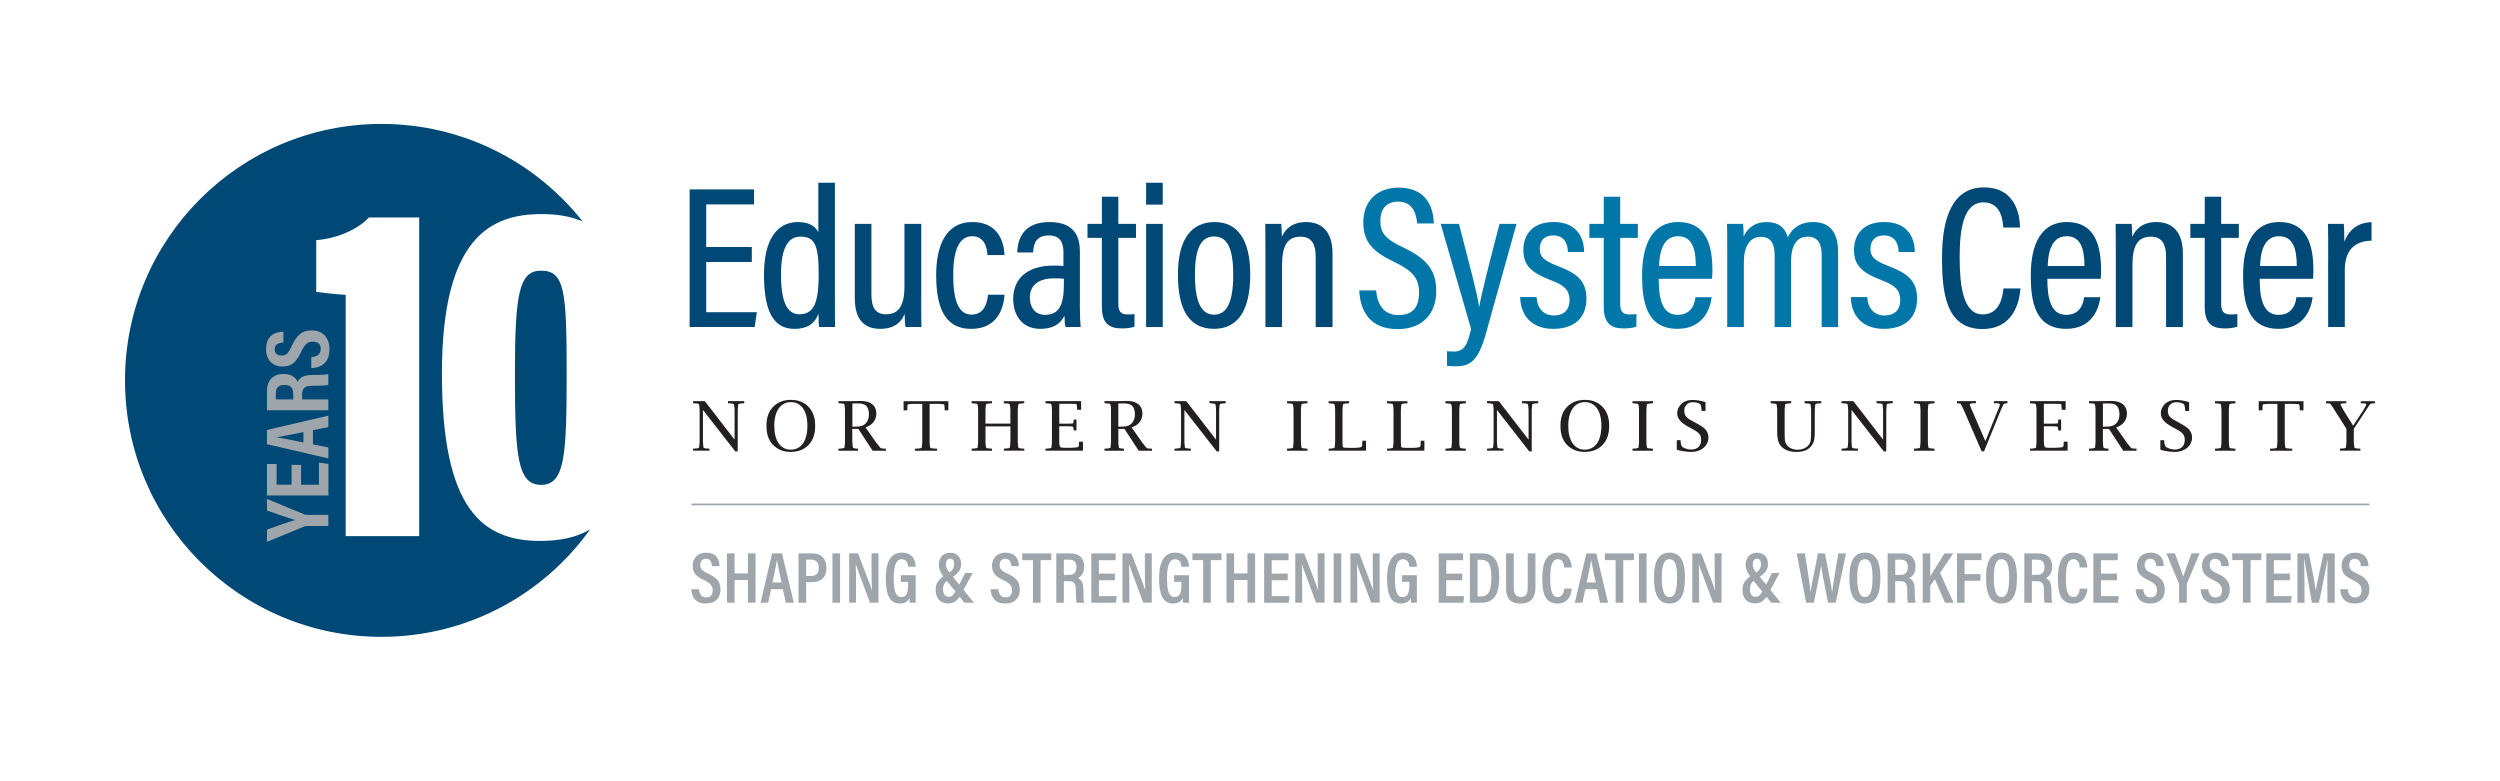 <?xml version="1.0" encoding="UTF-8"?><svg id="Color" xmlns="http://www.w3.org/2000/svg" viewBox="0 0 720 225"><defs><style>.cls-1{fill:#004876;}.cls-2{fill:#9fa6ab;}.cls-3{fill:#0077a8;}.cls-4{fill:#231f20;}</style></defs><g id="Horizontal"><g><g><path class="cls-2" d="M201.29,169.68c.13,1.28,.67,2.37,2.05,2.37s1.91-.8,1.91-2.05-.59-1.99-2.43-2.89c-2.37-1.11-3.33-2.12-3.33-4.21s1.4-3.73,3.88-3.73c3.04,0,3.82,2.1,3.86,3.88h-2.16c-.08-.75-.29-2.12-1.74-2.12-1.13,0-1.64,.75-1.64,1.78,0,1.13,.5,1.68,2.22,2.47,2.52,1.17,3.59,2.33,3.59,4.63s-1.34,4-4.21,4c-3.12,0-4.09-2.01-4.19-4.13h2.2Z"/><path class="cls-2" d="M209.36,159.37h2.2v5.77h3.84v-5.77h2.2v14.21h-2.2v-6.54h-3.84v6.54h-2.2v-14.21Z"/><path class="cls-2" d="M222.06,169.68l-.82,3.9h-2.2l3.33-14.21h2.85l3.4,14.21h-2.31l-.84-3.9h-3.42Zm3.02-1.93c-.63-2.98-1.09-5.05-1.3-6.33h-.06c-.17,1.3-.67,3.56-1.26,6.33h2.62Z"/><path class="cls-2" d="M229.97,159.37h4.07c2.31,0,3.98,1.41,3.98,4.15s-1.53,4.15-4.19,4.15h-1.66v5.91h-2.2v-14.21Zm2.2,6.52h1.4c1.51,0,2.22-.78,2.22-2.41,0-1.47-.75-2.29-2.08-2.29h-1.55v4.7Z"/><path class="cls-2" d="M241.94,159.37v14.21h-2.2v-14.21h2.2Z"/><path class="cls-2" d="M244.56,173.58v-14.21h2.56c3.27,8.53,3.84,9.98,4,10.65h.02c-.1-1.78-.13-3.88-.13-6.21v-4.45h1.99v14.21h-2.45c-3.38-9.04-3.92-10.48-4.09-11.11h-.02c.1,1.76,.1,3.94,.1,6.5v4.61h-1.99Z"/><path class="cls-2" d="M263.72,173.58h-1.7c-.04-.42-.08-.78-.1-1.32-.57,1.07-1.47,1.55-2.83,1.55-3,0-3.98-2.83-3.98-7.27,0-5.07,1.66-7.38,4.65-7.38,3.71,0,3.92,3.21,3.96,4.05h-2.18c-.04-.54-.17-2.16-1.84-2.16-1.76,0-2.31,2.24-2.31,5.49s.44,5.41,2.18,5.41c1.55,0,1.97-1.24,1.97-3.63v-.75h-2.1v-1.91h4.28v7.92Z"/><path class="cls-2" d="M280.12,165.03l-2.62,4.86,3,3.69h-2.75l-1.38-1.72c-.82,1.22-1.68,1.91-3.35,1.91-2.33,0-3.56-1.55-3.56-3.9,0-1.64,.61-2.68,2.22-3.88-.82-1.11-1.3-2.03-1.3-3.4,0-1.66,.99-3.4,3.25-3.4,2.05,0,3.17,1.38,3.17,3.15s-.71,2.64-2.37,3.77l1.84,2.26,1.7-3.35h2.16Zm-4.95,5.35l-2.5-3.1c-.75,.67-1.07,1.32-1.07,2.39,0,1.38,.59,2.22,1.61,2.22,.8,0,1.3-.42,1.95-1.51Zm-2.75-7.88c0,.82,.27,1.45,1.01,2.39,1.07-.8,1.36-1.47,1.36-2.47,0-.84-.29-1.51-1.2-1.51-.78,0-1.17,.65-1.17,1.59Z"/><path class="cls-2" d="M287.5,169.68c.13,1.28,.67,2.37,2.05,2.37s1.91-.8,1.91-2.05-.59-1.99-2.43-2.89c-2.37-1.11-3.33-2.12-3.33-4.21s1.4-3.73,3.88-3.73c3.04,0,3.82,2.1,3.86,3.88h-2.16c-.08-.75-.29-2.12-1.74-2.12-1.13,0-1.64,.75-1.64,1.78,0,1.13,.5,1.68,2.22,2.47,2.52,1.17,3.58,2.33,3.58,4.63s-1.34,4-4.21,4c-3.12,0-4.09-2.01-4.19-4.13h2.2Z"/><path class="cls-2" d="M297.48,161.32h-3.08v-1.95h8.37v1.95h-3.08v12.26h-2.2v-12.26Z"/><path class="cls-2" d="M306.39,167.36v6.23h-2.18v-14.21h4.13c2.52,0,3.9,1.36,3.9,3.82,0,2.08-1.09,2.98-1.87,3.27,1.17,.5,1.66,1.51,1.66,3.56v.57c0,1.51,.06,2.24,.19,3h-2.14c-.21-.65-.23-1.82-.23-3.02v-.5c0-1.95-.42-2.7-2.14-2.7h-1.32Zm0-1.8h1.43c1.59,0,2.2-.78,2.2-2.29,0-1.28-.61-2.08-1.99-2.08h-1.64v4.36Z"/><path class="cls-2" d="M321.09,167.11h-4.61v4.57h5.16l-.27,1.91h-7.07v-14.21h7.02v1.95h-4.84v3.86h4.61v1.93Z"/><path class="cls-2" d="M323.27,173.58v-14.21h2.56c3.27,8.53,3.84,9.98,4,10.65h.02c-.1-1.78-.13-3.88-.13-6.21v-4.45h1.99v14.21h-2.45c-3.38-9.04-3.92-10.48-4.09-11.11h-.02c.1,1.76,.1,3.94,.1,6.5v4.61h-1.99Z"/><path class="cls-2" d="M342.43,173.58h-1.7c-.04-.42-.08-.78-.1-1.32-.57,1.07-1.47,1.55-2.83,1.55-3,0-3.98-2.83-3.98-7.27,0-5.07,1.66-7.38,4.65-7.38,3.71,0,3.92,3.21,3.96,4.05h-2.18c-.04-.54-.17-2.16-1.84-2.16-1.76,0-2.31,2.24-2.31,5.49s.44,5.41,2.18,5.41c1.55,0,1.97-1.24,1.97-3.63v-.75h-2.1v-1.91h4.28v7.92Z"/><path class="cls-2" d="M346.5,161.32h-3.08v-1.95h8.37v1.95h-3.08v12.26h-2.2v-12.26Z"/><path class="cls-2" d="M353.23,159.37h2.2v5.77h3.84v-5.77h2.2v14.21h-2.2v-6.54h-3.84v6.54h-2.2v-14.21Z"/><path class="cls-2" d="M370.86,167.11h-4.61v4.57h5.16l-.27,1.91h-7.07v-14.21h7.02v1.95h-4.84v3.86h4.61v1.93Z"/><path class="cls-2" d="M373.04,173.58v-14.21h2.56c3.27,8.53,3.84,9.98,4,10.65h.02c-.1-1.78-.13-3.88-.13-6.21v-4.45h1.99v14.21h-2.45c-3.38-9.04-3.92-10.48-4.09-11.11h-.02c.1,1.76,.1,3.94,.1,6.5v4.61h-1.99Z"/><path class="cls-2" d="M386.29,159.37v14.21h-2.2v-14.21h2.2Z"/><path class="cls-2" d="M388.91,173.58v-14.21h2.56c3.27,8.53,3.84,9.98,4,10.65h.02c-.1-1.78-.13-3.88-.13-6.21v-4.45h1.99v14.21h-2.45c-3.38-9.04-3.92-10.48-4.09-11.11h-.02c.11,1.76,.11,3.94,.11,6.5v4.61h-1.99Z"/><path class="cls-2" d="M408.08,173.58h-1.7c-.04-.42-.08-.78-.1-1.32-.57,1.07-1.47,1.55-2.83,1.55-3,0-3.98-2.83-3.98-7.27,0-5.07,1.66-7.38,4.65-7.38,3.71,0,3.92,3.21,3.96,4.05h-2.18c-.04-.54-.17-2.16-1.85-2.16-1.76,0-2.31,2.24-2.31,5.49s.44,5.41,2.18,5.41c1.55,0,1.97-1.24,1.97-3.63v-.75h-2.1v-1.91h4.28v7.92Z"/><path class="cls-2" d="M421.14,167.11h-4.61v4.57h5.16l-.27,1.91h-7.07v-14.21h7.02v1.95h-4.84v3.86h4.61v1.93Z"/><path class="cls-2" d="M423.32,159.37h3.5c3.54,0,4.97,2.33,4.97,6.79,0,4.8-1.34,7.42-5.16,7.42h-3.31v-14.21Zm2.22,12.39h1.05c2.18,0,2.91-1.7,2.91-5.58,0-3.44-.73-4.95-2.89-4.95h-1.07v10.52Z"/><path class="cls-2" d="M435.96,159.37v9.85c0,1.3,.36,2.72,2.03,2.72s1.99-1.19,1.99-2.72v-9.85h2.22v9.9c0,2.56-.99,4.55-4.26,4.55s-4.19-1.87-4.19-4.53v-9.92h2.2Z"/><path class="cls-2" d="M452.67,169.52c-.06,.75-.38,4.3-4.13,4.3-3.96,0-4.36-3.71-4.36-7.38,0-4.44,1.26-7.28,4.51-7.28,3.65,0,3.92,3.23,3.96,4.28h-2.2c-.02-.48-.08-2.39-1.78-2.39-1.82,0-2.2,2.35-2.2,5.43,0,2.79,.29,5.47,2.12,5.47,1.64,0,1.82-1.82,1.89-2.43h2.2Z"/><path class="cls-2" d="M456.57,169.68l-.82,3.9h-2.2l3.33-14.21h2.85l3.4,14.21h-2.31l-.84-3.9h-3.42Zm3.02-1.93c-.63-2.98-1.09-5.05-1.3-6.33h-.06c-.17,1.3-.67,3.56-1.26,6.33h2.62Z"/><path class="cls-2" d="M465.29,161.32h-3.08v-1.95h8.37v1.95h-3.08v12.26h-2.2v-12.26Z"/><path class="cls-2" d="M474.22,159.37v14.21h-2.2v-14.21h2.2Z"/><path class="cls-2" d="M485.27,166.37c0,5.07-1.32,7.44-4.53,7.44-3,0-4.4-2.33-4.4-7.46s1.63-7.19,4.51-7.19c3.04,0,4.42,2.31,4.42,7.21Zm-6.67-.04c0,3.61,.61,5.62,2.2,5.62s2.2-1.91,2.2-5.6-.59-5.3-2.2-5.3-2.2,1.87-2.2,5.28Z"/><path class="cls-2" d="M487.37,173.58v-14.21h2.56c3.27,8.53,3.84,9.98,4,10.65h.02c-.1-1.78-.13-3.88-.13-6.21v-4.45h1.99v14.21h-2.45c-3.38-9.04-3.92-10.48-4.09-11.11h-.02c.11,1.76,.11,3.94,.11,6.5v4.61h-1.99Z"/><path class="cls-2" d="M512.49,165.03l-2.62,4.86,3,3.69h-2.75l-1.38-1.72c-.82,1.22-1.68,1.91-3.35,1.91-2.33,0-3.56-1.55-3.56-3.9,0-1.64,.61-2.68,2.22-3.88-.82-1.11-1.3-2.03-1.3-3.4,0-1.66,.99-3.4,3.25-3.4,2.05,0,3.17,1.38,3.17,3.15s-.71,2.64-2.37,3.77l1.84,2.26,1.7-3.35h2.16Zm-4.95,5.35l-2.5-3.1c-.75,.67-1.07,1.32-1.07,2.39,0,1.38,.59,2.22,1.61,2.22,.8,0,1.3-.42,1.95-1.51Zm-2.75-7.88c0,.82,.27,1.45,1.01,2.39,1.07-.8,1.36-1.47,1.36-2.47,0-.84-.29-1.51-1.19-1.51-.78,0-1.17,.65-1.17,1.59Z"/><path class="cls-2" d="M520.18,173.58l-2.73-14.21h2.35c.67,3.94,1.42,8.72,1.61,11.13h.02c.38-2.47,1.55-7.92,2.14-11.13h2.01c.57,2.96,1.74,8.62,2.05,11.03h.04c.31-2.81,1.34-8.13,1.78-11.03h2.2l-2.96,14.21h-2.22c-.57-3.06-1.63-8.09-1.99-10.63h-.02c-.38,2.62-1.49,7.74-2.08,10.63h-2.22Z"/><path class="cls-2" d="M541.55,166.37c0,5.07-1.32,7.44-4.53,7.44-3,0-4.4-2.33-4.4-7.46s1.63-7.19,4.51-7.19c3.04,0,4.42,2.31,4.42,7.21Zm-6.67-.04c0,3.61,.61,5.62,2.2,5.62s2.2-1.91,2.2-5.6-.59-5.3-2.2-5.3-2.2,1.87-2.2,5.28Z"/><path class="cls-2" d="M545.82,167.36v6.23h-2.18v-14.21h4.13c2.52,0,3.9,1.36,3.9,3.82,0,2.08-1.09,2.98-1.87,3.27,1.17,.5,1.66,1.51,1.66,3.56v.57c0,1.51,.06,2.24,.19,3h-2.14c-.21-.65-.23-1.82-.23-3.02v-.5c0-1.95-.42-2.7-2.14-2.7h-1.32Zm0-1.8h1.43c1.59,0,2.2-.78,2.2-2.29,0-1.28-.61-2.08-1.99-2.08h-1.63v4.36Z"/><path class="cls-2" d="M553.73,159.37h2.18v6.6c.86-1.34,2.85-4.68,4.11-6.6h2.54l-3.82,5.62,3.9,8.6h-2.47l-2.91-6.75-1.34,1.84v4.91h-2.18v-14.21Z"/><path class="cls-2" d="M563.62,159.37h7.04v1.95h-4.86v4.03h4.57v1.91h-4.57v6.33h-2.18v-14.21Z"/><path class="cls-2" d="M580.9,166.37c0,5.07-1.32,7.44-4.53,7.44-3,0-4.4-2.33-4.4-7.46s1.63-7.19,4.51-7.19c3.04,0,4.42,2.31,4.42,7.21Zm-6.67-.04c0,3.61,.61,5.62,2.2,5.62s2.2-1.91,2.2-5.6-.59-5.3-2.2-5.3-2.2,1.87-2.2,5.28Z"/><path class="cls-2" d="M585.18,167.36v6.23h-2.18v-14.21h4.13c2.52,0,3.9,1.36,3.9,3.82,0,2.08-1.09,2.98-1.87,3.27,1.17,.5,1.66,1.51,1.66,3.56v.57c0,1.51,.06,2.24,.19,3h-2.14c-.21-.65-.23-1.82-.23-3.02v-.5c0-1.95-.42-2.7-2.14-2.7h-1.32Zm0-1.8h1.43c1.59,0,2.2-.78,2.2-2.29,0-1.28-.61-2.08-1.99-2.08h-1.63v4.36Z"/><path class="cls-2" d="M601.17,169.52c-.06,.75-.38,4.3-4.13,4.3-3.96,0-4.36-3.71-4.36-7.38,0-4.44,1.26-7.28,4.51-7.28,3.65,0,3.92,3.23,3.96,4.28h-2.2c-.02-.48-.08-2.39-1.78-2.39-1.82,0-2.2,2.35-2.2,5.43,0,2.79,.29,5.47,2.12,5.47,1.64,0,1.82-1.82,1.89-2.43h2.2Z"/><path class="cls-2" d="M609.68,167.11h-4.61v4.57h5.16l-.27,1.91h-7.07v-14.21h7.02v1.95h-4.84v3.86h4.61v1.93Z"/><path class="cls-2" d="M617.25,169.68c.13,1.28,.67,2.37,2.05,2.37s1.91-.8,1.91-2.05-.59-1.99-2.43-2.89c-2.37-1.11-3.33-2.12-3.33-4.21s1.4-3.73,3.88-3.73c3.04,0,3.82,2.1,3.86,3.88h-2.16c-.08-.75-.29-2.12-1.74-2.12-1.13,0-1.63,.75-1.63,1.78,0,1.13,.5,1.68,2.22,2.47,2.52,1.17,3.58,2.33,3.58,4.63s-1.34,4-4.21,4c-3.12,0-4.09-2.01-4.19-4.13h2.2Z"/><path class="cls-2" d="M627.57,173.58v-5.16c0-.17-.02-.29-.08-.42l-3.58-8.64h2.45c.86,2.31,1.97,5.24,2.39,6.71,.52-1.61,1.64-4.53,2.41-6.71h2.33l-3.63,8.66c-.04,.08-.06,.23-.06,.44v5.12h-2.22Z"/><path class="cls-2" d="M635.98,169.68c.13,1.28,.67,2.37,2.05,2.37s1.91-.8,1.91-2.05-.59-1.99-2.43-2.89c-2.37-1.11-3.33-2.12-3.33-4.21s1.4-3.73,3.88-3.73c3.04,0,3.82,2.1,3.86,3.88h-2.16c-.08-.75-.29-2.12-1.74-2.12-1.13,0-1.63,.75-1.63,1.78,0,1.13,.5,1.68,2.22,2.47,2.52,1.17,3.58,2.33,3.58,4.63s-1.34,4-4.21,4c-3.12,0-4.09-2.01-4.19-4.13h2.2Z"/><path class="cls-2" d="M645.96,161.32h-3.08v-1.95h8.37v1.95h-3.08v12.26h-2.2v-12.26Z"/><path class="cls-2" d="M659.48,167.11h-4.61v4.57h5.16l-.27,1.91h-7.07v-14.21h7.02v1.95h-4.84v3.86h4.61v1.93Z"/><path class="cls-2" d="M670.28,168.03c0-2.5,.04-5.22,.08-6.79h-.06c-.5,2.6-1.45,7.78-2.45,12.35h-2.01c-.75-4.15-1.76-9.69-2.22-12.39h-.08c.08,1.66,.15,4.7,.15,7.13v5.26h-2.03v-14.21h3.29c.88,4.11,1.7,8.58,2.01,10.59h.02c.27-1.8,1.32-6.65,2.2-10.59h3.23v14.21h-2.12v-5.56Z"/><path class="cls-2" d="M676.17,169.68c.13,1.28,.67,2.37,2.05,2.37s1.91-.8,1.91-2.05-.59-1.99-2.43-2.89c-2.37-1.11-3.33-2.12-3.33-4.21s1.4-3.73,3.88-3.73c3.04,0,3.82,2.1,3.86,3.88h-2.16c-.08-.75-.29-2.12-1.74-2.12-1.13,0-1.63,.75-1.63,1.78,0,1.13,.5,1.68,2.22,2.47,2.52,1.17,3.58,2.33,3.58,4.63s-1.34,4-4.21,4c-3.12,0-4.09-2.01-4.19-4.13h2.2Z"/></g><rect class="cls-2" x="199.09" y="145.03" width="483.29" height=".5"/><g id="Wordmark"><g><polygon class="cls-1" points="216.52 75.45 203.39 75.45 203.39 89.92 217.98 89.92 217.34 94.18 198.61 94.18 198.61 54.55 217.17 54.55 217.17 58.87 203.39 58.87 203.39 71.13 216.52 71.13 216.52 75.45"/><path class="cls-1" d="M240.45,52.63v33.79c0,3.04,0,6.01,.06,7.76h-4.61c-.12-.76-.17-2.63-.17-3.85-.93,2.51-2.8,4.38-6.95,4.38-6.18,0-8.75-5.31-8.75-15.7,0-9.4,3.38-15.06,9.75-15.06,3.74,0,5.25,1.58,5.9,2.98v-14.3h4.78Zm-10.21,37.88c4.38,0,5.54-3.73,5.54-11.62,0-8.29-1.11-10.74-5.25-10.74-3.38,0-5.6,2.92-5.6,10.92s1.81,11.44,5.31,11.44"/><path class="cls-1" d="M265.31,85.95c0,3.86,0,6.77,.06,8.23h-4.61c-.11-.88-.17-2.1-.23-3.79-1.11,2.86-3.5,4.32-6.94,4.32-3.62,0-7.41-1.52-7.41-8.87v-21.36h4.79v20.25c0,3.62,.99,5.78,4.2,5.78s5.31-1.87,5.31-7.94v-18.09h4.84v21.48Z"/><path class="cls-1" d="M289.29,84.9c-.12,1.75-.76,9.81-9.63,9.81-7.94,0-10.04-6.83-10.04-15.53,0-8.23,2.68-15.23,10.39-15.23,8.87,0,9.22,8.05,9.28,9.51h-4.9c-.06-1.17-.41-5.43-4.38-5.43s-5.49,4.43-5.49,11.14c0,7.18,1.46,11.44,5.25,11.44,4.09,0,4.55-4.09,4.79-5.72h4.73Z"/><path class="cls-1" d="M311,88.7c0,1.81,.12,4.49,.24,5.48h-4.38c-.18-.64-.29-2.16-.29-3.27-1.11,2.34-3.27,3.8-6.95,3.8-5.72,0-7.82-4.5-7.82-8.64,0-5.55,3.79-9.57,11.49-9.57,1.34,0,2.16,0,2.98,.12v-3.85c0-2.16-.41-4.96-4.2-4.96-4.09,0-4.38,2.92-4.55,4.9h-4.55c.12-4.32,2.1-8.76,9.28-8.76,5.89,0,8.75,2.86,8.75,8.35v16.4Zm-4.61-8.41c-.7-.12-1.52-.12-2.8-.12-5.02,0-7,2.4-7,5.55,0,2.51,1.29,4.96,4.38,4.96,4.14,0,5.43-2.98,5.43-8.87v-1.52Z"/><path class="cls-1" d="M313.21,64.47h4.14v-7.82h4.73v7.82h5.08v4.03h-5.08v18.91c0,1.98,.47,3.15,2.68,3.15,.7,0,1.46,0,1.98-.11v3.62c-1.05,.41-2.63,.52-3.62,.52-3.73,0-5.78-1.46-5.78-6.3v-19.79h-4.14v-4.03Z"/><path class="cls-1" d="M330.08,52.63h4.79v6.3h-4.79v-6.3Zm0,11.85h4.79v29.71h-4.79v-29.71Z"/><path class="cls-1" d="M360.07,79c0,10.51-3.62,15.7-10.44,15.7s-10.39-5.02-10.39-15.58,4.09-15.17,10.62-15.17,10.21,5.08,10.21,15.06m-15.93,.12c0,7.76,1.81,11.5,5.54,11.5s5.49-3.79,5.49-11.5-1.75-11.03-5.49-11.03-5.54,3.33-5.54,11.03"/><path class="cls-1" d="M364.45,73.69c0-6.13-.06-7.82-.06-9.22h4.61c.06,.7,.17,1.93,.17,3.74,.94-2.16,2.98-4.26,6.95-4.26,4.38,0,7.65,2.57,7.65,9.05v21.19h-4.85v-20.19c0-3.5-1.05-5.83-4.32-5.83-3.74,0-5.37,2.39-5.37,8.23v17.8h-4.78v-20.49Z"/><path class="cls-3" d="M396.31,83.62c.35,3.97,2.16,7.12,6.36,7.12s6.01-2.22,6.01-6.48c0-4.03-1.69-6.19-7-8.75-6.3-2.98-9.05-5.78-9.05-11.5s3.62-9.98,10.21-9.98c7.88,0,9.98,5.6,10.1,10.33h-4.78c-.23-1.98-.82-6.3-5.49-6.3-3.62,0-5.14,2.45-5.14,5.49,0,3.62,1.58,5.37,6.48,7.65,6.94,3.33,9.63,6.59,9.63,12.67s-3.62,10.91-11.09,10.91c-8.17,0-10.79-5.31-11.09-11.15h4.84Z"/><path class="cls-3" d="M420.18,64.47c3.03,11.84,5.43,20.6,5.78,23.87h.06c.58-3.56,3.15-13.48,5.84-23.87h4.9l-8.7,31.17c-2.39,8.81-4.9,9.86-9.1,9.86-.7,0-1.63-.06-2.22-.17v-4.2c.41,.06,1.28,.11,1.98,.11,2.98,0,3.85-1.93,4.96-6.48l-8.76-30.29h5.25Z"/><path class="cls-3" d="M442.52,85.54c.18,2.98,1.75,5.31,5.02,5.31,3.04,0,4.49-1.81,4.49-4.38,0-2.86-1.4-4.26-5.25-5.72-6.3-2.39-8.05-4.67-8.05-8.81s2.45-8,8.7-8c6.89,0,8.75,4.67,8.81,8.64h-4.67c-.06-1.34-.35-4.78-4.26-4.78-2.62,0-3.85,1.63-3.85,3.85s1.05,3.38,5.02,4.9c5.84,2.22,8.41,4.38,8.41,9.46,0,5.49-3.44,8.7-9.57,8.7s-9.4-3.79-9.51-9.16h4.73Z"/><path class="cls-3" d="M457.75,64.47h4.14v-7.82h4.73v7.82h5.08v4.03h-5.08v18.91c0,1.98,.46,3.15,2.68,3.15,.7,0,1.46,0,1.98-.11v3.62c-1.05,.41-2.62,.52-3.62,.52-3.73,0-5.78-1.46-5.78-6.3v-19.79h-4.14v-4.03Z"/><path class="cls-3" d="M477.71,80.29c0,5.43,.88,10.39,5.43,10.39s5.02-4.14,5.14-5.08h4.67c-.12,.81-.88,9.1-9.87,9.1s-10.16-8-10.16-15.41c0-9.4,3.27-15.35,10.39-15.35,7.94,0,9.87,6.48,9.87,13.95,0,.64-.06,1.75-.12,2.4h-15.35Zm10.68-3.68c0-4.67-.93-8.58-5.13-8.58-5.14,0-5.37,6.54-5.43,8.58h10.56Z"/><path class="cls-3" d="M497.44,73.4c0-5.43,0-7.53-.06-8.93h4.62c.11,.82,.17,2.33,.17,3.62,1.17-2.51,3.33-4.14,6.59-4.14s5.25,1.4,6.13,4.38c1.11-2.33,3.33-4.38,7.24-4.38s7.24,1.87,7.24,8.7v21.54h-4.73v-20.72c0-2.92-.88-5.31-3.97-5.31-3.62,0-4.84,3.15-4.84,7.06v18.97h-4.73v-20.6c0-3.5-1.17-5.37-3.97-5.37-3.38,0-4.9,2.98-4.9,7.35v18.62h-4.79v-20.78Z"/><path class="cls-3" d="M537.76,85.54c.17,2.98,1.75,5.31,5.02,5.31,3.04,0,4.49-1.81,4.49-4.38,0-2.86-1.4-4.26-5.25-5.72-6.3-2.39-8.06-4.67-8.06-8.81s2.45-8,8.7-8c6.89,0,8.76,4.67,8.81,8.64h-4.67c-.05-1.34-.35-4.78-4.26-4.78-2.62,0-3.85,1.63-3.85,3.85s1.05,3.38,5.02,4.9c5.83,2.22,8.4,4.38,8.4,9.46,0,5.49-3.44,8.7-9.57,8.7s-9.4-3.79-9.51-9.16h4.73Z"/><path class="cls-1" d="M581.88,83.09c-.17,2.27-1.11,11.67-10.97,11.67-10.68,0-11.61-10.91-11.61-20.6,0-11.79,3.21-20.19,12.08-20.19,9.69,0,10.33,8.98,10.39,11.55h-4.84c-.12-1.35-.29-7.24-5.66-7.24-5.9,0-6.89,7.94-6.89,15.87s.93,16.4,6.65,16.4c5.08,0,5.78-5.55,5.95-7.47h4.9Z"/><path class="cls-1" d="M589.64,80.29c0,5.43,.87,10.39,5.43,10.39s5.02-4.14,5.14-5.08h4.67c-.12,.81-.87,9.1-9.86,9.1s-10.16-8-10.16-15.41c0-9.4,3.27-15.35,10.39-15.35,7.94,0,9.86,6.48,9.86,13.95,0,.64-.06,1.75-.11,2.4h-15.35Zm10.68-3.68c0-4.67-.93-8.58-5.14-8.58-5.14,0-5.37,6.54-5.43,8.58h10.57Z"/><path class="cls-1" d="M609.36,73.69c0-6.13-.06-7.82-.06-9.22h4.61c.06,.7,.17,1.93,.17,3.74,.94-2.16,2.98-4.26,6.95-4.26,4.38,0,7.64,2.57,7.64,9.05v21.19h-4.84v-20.19c0-3.5-1.05-5.83-4.32-5.83-3.74,0-5.37,2.39-5.37,8.23v17.8h-4.78v-20.49Z"/><path class="cls-1" d="M630.83,64.47h4.14v-7.82h4.73v7.82h5.08v4.03h-5.08v18.91c0,1.98,.46,3.15,2.68,3.15,.7,0,1.46,0,1.98-.11v3.62c-1.05,.41-2.62,.52-3.62,.52-3.73,0-5.78-1.46-5.78-6.3v-19.79h-4.14v-4.03Z"/><path class="cls-1" d="M650.79,80.29c0,5.43,.88,10.39,5.43,10.39s5.02-4.14,5.14-5.08h4.67c-.12,.81-.88,9.1-9.86,9.1s-10.16-8-10.16-15.41c0-9.4,3.27-15.35,10.39-15.35,7.94,0,9.86,6.48,9.86,13.95,0,.64-.06,1.75-.11,2.4h-15.35Zm10.68-3.68c0-4.67-.93-8.58-5.13-8.58-5.14,0-5.37,6.54-5.43,8.58h10.56Z"/><path class="cls-1" d="M670.52,74.57c0-4.73,0-8-.06-10.1h4.55c.06,.7,.17,2.04,.17,5.19,1.22-3.51,4.03-5.6,7.82-5.66v5.31c-5.08,.12-7.7,2.98-7.7,8.46v16.4h-4.79v-19.61Z"/></g><g><path class="cls-4" d="M202.45,118.06v9.26c.08,1.52,.1,1.58,.35,1.73,.21,.08,.27,.08,1.33,.16h.19v.59h-4.72v-.59h.19c1.1-.08,1.18-.1,1.39-.18,.2-.18,.22-.26,.31-1.72v-9.28c-.08-1.52-.1-1.57-.35-1.73-.23-.08-.29-.08-1.35-.16h-.19v-.61h3.39l8.57,11.09v-8.59c-.02-.41-.04-.65-.09-1.06-.04-.48-.1-.61-.31-.67-.21-.06-.42-.1-.75-.12l-.56-.04h-.19v-.61h4.68v.61h-.19c-.42,0-1.25,.12-1.37,.18-.21,.12-.21,.16-.31,1.71v11.97h-.71l-9.32-11.94Z"/><path class="cls-4" d="M232.94,117.27c1.23,1.32,1.83,3.06,1.83,5.37s-.58,4.08-1.83,5.42c-1.29,1.4-3.03,2.09-5.28,2.09-2.06,0-3.84-.75-5.09-2.09-1.25-1.34-1.83-3.06-1.83-5.41s.6-4.09,1.83-5.39c1.29-1.38,3.06-2.1,5.2-2.1s3.89,.69,5.18,2.1m-9.96,5.39c0,4.24,1.79,6.85,4.7,6.85,3.08,0,4.84-2.51,4.84-6.87s-1.81-6.82-4.76-6.82-4.78,2.55-4.78,6.83"/><path class="cls-4" d="M245.48,127.32q.06,1.62,.29,1.72c.14,.08,.81,.18,1.14,.18h.19v.59h-5.62v-.59h.19c.41,0,1.23-.12,1.37-.18,.21-.12,.21-.14,.31-1.72v-9.3c0-.6-.1-1.45-.21-1.6-.1-.18-.21-.2-1.47-.28h-.19v-.61h3.59q.6,0,1.85-.04c.27-.02,.52-.02,.83-.02,1.56,0,2.58,.28,3.39,.89,.81,.62,1.25,1.58,1.25,2.72,0,1.92-1.13,3.38-3.12,4.01l2.95,4.21q1.29,1.7,1.45,1.78c.14,.06,.79,.14,1.27,.14h.21v.59h-3.83l-4.12-6.28h-1.75v3.79Zm.75-4.44c1.64,0,2.54-.3,3.21-1.07,.54-.63,.81-1.48,.81-2.52s-.27-1.88-.75-2.39c-.5-.51-1.19-.71-2.56-.71h-1.45v6.69h.75Z"/><path class="cls-4" d="M263.23,116.31l-1.17,.06c-.5,.04-.58,.06-.65,.22-.04,.06-.06,.24-.08,.45l-.02,.93v.2h-1.08v-2.62h12.89v2.62h-1.06v-.2l-.04-.93c-.02-.45-.06-.57-.25-.61-.25-.04-.41-.06-.79-.08l-.83-.04h-2.42v11.01c0,.61,.11,1.44,.21,1.6,.08,.18,.19,.2,1.5,.3h.43v.59h-6.38v-.59h.44c.42,0,1.23-.12,1.37-.18,.2-.12,.2-.14,.31-1.72v-11.01h-2.39Z"/><path class="cls-4" d="M283.82,127.32c0,.61,.1,1.44,.21,1.6,.08,.18,.18,.2,1.49,.3h.19v.59h-5.88v-.59h.19c.42,0,1.23-.12,1.37-.18,.2-.12,.2-.14,.31-1.72v-9.28c0-.58-.1-1.44-.21-1.59-.08-.18-.19-.2-1.47-.3h-.19v-.61h5.88v.61h-.19c-.41,0-1.25,.12-1.39,.18-.21,.12-.21,.14-.31,1.71v3.95h7.17v-3.95c-.08-1.52-.1-1.57-.35-1.73-.23-.08-.29-.08-1.35-.16h-.19v-.61h5.89v.61h-.19c-1.08,.08-1.19,.1-1.37,.18-.2,.18-.22,.26-.31,1.71v9.28c.09,1.52,.11,1.58,.36,1.73,.21,.08,.27,.08,1.33,.16h.19v.59h-5.89v-.59h.19c1.1-.08,1.18-.1,1.39-.18,.21-.18,.23-.26,.31-1.72v-4.5h-7.17v4.5Z"/><path class="cls-4" d="M301.09,129.81v-.59h.19c.41,0,1.25-.12,1.37-.18,.21-.12,.21-.16,.31-1.72v-9.3c0-.6-.1-1.45-.21-1.6-.08-.16-.18-.18-1.47-.28h-.19v-.61h10.27v2.49h-1.15v-.18q-.08-1.33-.14-1.4c-.13-.12-.42-.14-1.71-.14h-3.29v5.71h2.77c.52-.02,.83-.04,.91-.04,.29-.02,.35-.06,.39-.26,.02-.12,.02-.2,.04-.35l.02-.36v-.18h.83v3.16h-.83v-.18c0-.3-.1-.79-.16-.87-.09-.08-.67-.16-1.21-.16h-2.77v4.54c0,.77,.15,1.38,.35,1.5,.19,.1,.67,.16,1.37,.16h1.62q2.08-.08,2.22-.32c.08-.16,.14-.61,.14-1.28v-.18h1.13v2.6h-10.83Z"/><path class="cls-4" d="M322.08,127.32q.06,1.62,.3,1.72c.14,.08,.81,.18,1.14,.18h.19v.59h-5.61v-.59h.19c.42,0,1.22-.12,1.37-.18,.21-.12,.21-.14,.31-1.72v-9.3c0-.6-.1-1.45-.21-1.6-.1-.18-.21-.2-1.47-.28h-.19v-.61h3.6q.6,0,1.85-.04c.27-.02,.52-.02,.83-.02,1.56,0,2.58,.28,3.39,.89,.81,.62,1.25,1.58,1.25,2.72,0,1.92-1.12,3.38-3.12,4.01l2.95,4.21q1.29,1.7,1.46,1.78c.14,.06,.79,.14,1.27,.14h.2v.59h-3.83l-4.11-6.28h-1.75v3.79Zm.75-4.44c1.64,0,2.54-.3,3.21-1.07,.54-.63,.81-1.48,.81-2.52s-.27-1.88-.75-2.39c-.5-.51-1.19-.71-2.56-.71h-1.46v6.69h.75Z"/><path class="cls-4" d="M341.11,118.06v9.26c.09,1.52,.11,1.58,.35,1.73,.21,.08,.27,.08,1.33,.16h.19v.59h-4.72v-.59h.18c1.1-.08,1.19-.1,1.39-.18,.2-.18,.23-.26,.31-1.72v-9.28c-.08-1.52-.11-1.57-.35-1.73-.23-.08-.29-.08-1.35-.16h-.18v-.61h3.39l8.57,11.09v-8.59c-.02-.41-.04-.65-.08-1.06-.04-.48-.1-.61-.31-.67-.21-.06-.42-.1-.75-.12l-.56-.04h-.19v-.61h4.68v.61h-.19c-.42,0-1.25,.12-1.37,.18-.21,.12-.21,.16-.32,1.71v11.97h-.71l-9.32-11.94Z"/><path class="cls-4" d="M376.55,129.81h-5.88v-.59h.19c.42,0,1.23-.12,1.37-.18,.21-.12,.21-.14,.31-1.72v-9.28c0-.58-.1-1.44-.21-1.59-.08-.18-.19-.2-1.47-.3h-.19v-.61h5.88v.61h-.18c-.42,0-1.25,.12-1.39,.18-.21,.12-.21,.14-.31,1.71v9.28c0,.61,.1,1.44,.21,1.6,.08,.18,.18,.2,1.49,.3h.18v.59Z"/><path class="cls-4" d="M382.66,129.81v-.59h.18c.42,0,1.25-.12,1.37-.18,.21-.12,.21-.16,.31-1.74v-9.26c0-.58-.1-1.44-.21-1.59-.08-.18-.19-.2-1.48-.3h-.18v-.61h5.88v.61h-.19c-.41,0-1.25,.12-1.39,.18-.21,.12-.21,.14-.31,1.71v9.26c0,.87,.04,1.26,.14,1.46,.12,.16,.48,.22,1.6,.22h1.56c1.35,0,2.12-.14,2.27-.4,.1-.18,.14-.63,.14-1.44v-.2h1.06v2.86h-10.77Z"/><path class="cls-4" d="M399.47,129.81v-.59h.18c.42,0,1.25-.12,1.37-.18,.21-.12,.21-.16,.31-1.74v-9.26c0-.58-.1-1.44-.21-1.59-.08-.18-.19-.2-1.48-.3h-.18v-.61h5.88v.61h-.19c-.41,0-1.25,.12-1.39,.18-.21,.12-.21,.14-.31,1.71v9.26c0,.87,.04,1.26,.15,1.46,.12,.16,.48,.22,1.6,.22h1.56c1.35,0,2.12-.14,2.27-.4,.1-.18,.14-.63,.14-1.44v-.2h1.06v2.86h-10.77Z"/><path class="cls-4" d="M422.16,129.81h-5.88v-.59h.19c.41,0,1.23-.12,1.37-.18,.21-.12,.21-.14,.31-1.72v-9.28c0-.58-.1-1.44-.21-1.59-.08-.18-.19-.2-1.47-.3h-.19v-.61h5.88v.61h-.18c-.42,0-1.25,.12-1.39,.18-.21,.12-.21,.14-.31,1.71v9.28c0,.61,.1,1.44,.21,1.6,.08,.18,.19,.2,1.5,.3h.18v.59Z"/><path class="cls-4" d="M431.12,118.06v9.26c.08,1.52,.1,1.58,.35,1.73,.21,.08,.27,.08,1.33,.16h.19v.59h-4.72v-.59h.19c1.1-.08,1.18-.1,1.39-.18,.2-.18,.22-.26,.31-1.72v-9.28c-.08-1.52-.1-1.57-.35-1.73-.23-.08-.29-.08-1.35-.16h-.19v-.61h3.39l8.57,11.09v-8.59c-.02-.41-.04-.65-.09-1.06-.04-.48-.1-.61-.31-.67-.21-.06-.42-.1-.75-.12l-.56-.04h-.19v-.61h4.68v.61h-.19c-.41,0-1.24,.12-1.37,.18-.21,.12-.21,.16-.31,1.71v11.97h-.71l-9.32-11.94Z"/><path class="cls-4" d="M461.61,117.27c1.23,1.32,1.83,3.06,1.83,5.37s-.58,4.08-1.83,5.42c-1.29,1.4-3.03,2.09-5.28,2.09-2.06,0-3.85-.75-5.09-2.09-1.25-1.34-1.83-3.06-1.83-5.41s.6-4.09,1.83-5.39c1.29-1.38,3.05-2.1,5.2-2.1s3.89,.69,5.18,2.1m-9.96,5.39c0,4.24,1.78,6.85,4.7,6.85,3.07,0,4.84-2.51,4.84-6.87s-1.81-6.82-4.76-6.82-4.78,2.55-4.78,6.83"/><path class="cls-4" d="M476.05,129.81h-5.89v-.59h.19c.42,0,1.23-.12,1.37-.18,.21-.12,.21-.14,.31-1.72v-9.28c0-.58-.1-1.44-.2-1.59-.08-.18-.19-.2-1.47-.3h-.19v-.61h5.89v.61h-.19c-.42,0-1.25,.12-1.4,.18-.2,.12-.2,.14-.31,1.71v9.28c0,.61,.11,1.44,.2,1.6,.09,.18,.19,.2,1.5,.3h.19v.59Z"/><path class="cls-4" d="M482.92,126.77h1.08v.18q.08,1.46,.54,1.78c.71,.47,1.62,.73,2.54,.73,1.79,0,2.85-1.03,2.85-2.74,0-1.42-.52-2.09-2.4-3.1l-1.06-.57c-2.47-1.35-3.43-2.47-3.43-4.05,0-1.05,.5-2.09,1.35-2.8,.81-.69,1.77-1.01,3.02-1.01,1.16,0,2.16,.16,3.78,.62v2.54h-1.15v-.18q-.08-1.6-.45-1.84c-.44-.29-1.31-.49-2.1-.49-1.44,0-2.42,.99-2.42,2.46,0,1.27,.52,1.98,2.12,2.84l1.06,.58c1.67,.89,2.45,1.42,2.93,1.99,.58,.67,.85,1.42,.85,2.31,0,2.36-2.1,4.14-4.88,4.14-1.37,0-3.25-.27-4.24-.65v-2.74Z"/><path class="cls-4" d="M509.94,115.53h5.93v.61h-.18c-.42,0-1.25,.12-1.4,.18-.21,.12-.21,.16-.31,1.71v6.1c0,2.78,.04,3.1,.54,3.91,.58,.91,1.77,1.48,3.14,1.48s2.52-.49,3.21-1.32c.6-.77,.73-1.34,.73-3.63v-6.54c0-.58-.1-1.44-.21-1.59-.08-.18-.18-.2-1.48-.3h-.18v-.61h4.8v.61h-.19c-1.08,.08-1.16,.1-1.37,.18-.21,.18-.23,.26-.31,1.71v5.99c0,2.44-.16,3.24-.9,4.28-.87,1.24-2.31,1.86-4.38,1.86-1.79,0-3.21-.47-4.18-1.4-.96-.91-1.37-2.21-1.37-4.28v-6.44c0-.58-.1-1.44-.21-1.59-.08-.18-.19-.2-1.47-.3h-.19v-.61Z"/><path class="cls-4" d="M533.24,118.06v9.26c.08,1.52,.1,1.58,.35,1.73,.21,.08,.27,.08,1.33,.16h.18v.59h-4.72v-.59h.19c1.1-.08,1.19-.1,1.39-.18,.2-.18,.23-.26,.32-1.72v-9.28c-.09-1.52-.11-1.57-.36-1.73-.23-.08-.29-.08-1.35-.16h-.19v-.61h3.39l8.56,11.09v-8.59c-.02-.41-.04-.65-.08-1.06-.04-.48-.1-.61-.31-.67-.21-.06-.42-.1-.75-.12l-.56-.04h-.19v-.61h4.68v.61h-.19c-.42,0-1.25,.12-1.37,.18-.21,.12-.21,.16-.31,1.71v11.97h-.71l-9.31-11.94Z"/><path class="cls-4" d="M557.12,129.81h-5.89v-.59h.19c.42,0,1.23-.12,1.37-.18,.21-.12,.21-.14,.31-1.72v-9.28c0-.58-.1-1.44-.21-1.59-.08-.18-.19-.2-1.47-.3h-.19v-.61h5.89v.61h-.19c-.42,0-1.25,.12-1.39,.18-.21,.12-.21,.14-.31,1.71v9.28c0,.61,.1,1.44,.21,1.6,.09,.18,.19,.2,1.5,.3h.19v.59Z"/><path class="cls-4" d="M565.57,118.08q-.79-1.66-.9-1.74c-.14-.12-.52-.2-.85-.2h-.2v-.61h5.45v.59h-.21c-1.14,0-1.58,.12-1.58,.39q0,.14,.62,1.56l3.89,8.98,3.63-8.98c.08-.22,.17-.4,.21-.49,.24-.56,.33-.83,.33-1.03,0-.35-.3-.43-1.48-.43h-.23v-.59h3.89v.61h-.23c-.29,0-.69,.08-.81,.18q-.12,.1-.85,1.76l-4.84,11.9h-.69l-5.16-11.9Z"/><path class="cls-4" d="M584.64,129.81v-.59h.19c.42,0,1.25-.12,1.37-.18,.21-.12,.21-.16,.31-1.72v-9.3c0-.6-.1-1.45-.2-1.6-.08-.16-.19-.18-1.48-.28h-.19v-.61h10.27v2.49h-1.14v-.18q-.08-1.33-.14-1.4c-.12-.12-.41-.14-1.71-.14h-3.29v5.71h2.77c.52-.02,.83-.04,.91-.04,.29-.02,.36-.06,.4-.26,.02-.12,.02-.2,.04-.35l.02-.36v-.18h.83v3.16h-.83v-.18c0-.3-.1-.79-.17-.87-.08-.08-.67-.16-1.2-.16h-2.77v4.54c0,.77,.15,1.38,.36,1.5,.18,.1,.67,.16,1.37,.16h1.62q2.08-.08,2.22-.32c.08-.16,.15-.61,.15-1.28v-.18h1.12v2.6h-10.83Z"/><path class="cls-4" d="M605.63,127.32q.06,1.62,.29,1.72c.15,.08,.81,.18,1.14,.18h.19v.59h-5.61v-.59h.19c.42,0,1.23-.12,1.37-.18,.21-.12,.21-.14,.31-1.72v-9.3c0-.6-.1-1.45-.21-1.6-.1-.18-.2-.2-1.47-.28h-.19v-.61h3.6q.6,0,1.85-.04c.27-.02,.52-.02,.83-.02,1.56,0,2.58,.28,3.39,.89,.81,.62,1.25,1.58,1.25,2.72,0,1.92-1.12,3.38-3.12,4.01l2.95,4.21q1.29,1.7,1.45,1.78c.14,.06,.79,.14,1.27,.14h.21v.59h-3.83l-4.11-6.28h-1.75v3.79Zm.75-4.44c1.64,0,2.54-.3,3.21-1.07,.54-.63,.81-1.48,.81-2.52s-.26-1.88-.75-2.39c-.5-.51-1.18-.71-2.55-.71h-1.46v6.69h.75Z"/><path class="cls-4" d="M622.19,126.77h1.09v.18q.08,1.46,.54,1.78c.71,.47,1.63,.73,2.54,.73,1.79,0,2.85-1.03,2.85-2.74,0-1.42-.52-2.09-2.4-3.1l-1.06-.57c-2.47-1.35-3.43-2.47-3.43-4.05,0-1.05,.5-2.09,1.35-2.8,.81-.69,1.77-1.01,3.01-1.01,1.16,0,2.16,.16,3.78,.62v2.54h-1.14v-.18q-.08-1.6-.46-1.84c-.43-.29-1.31-.49-2.1-.49-1.44,0-2.42,.99-2.42,2.46,0,1.27,.52,1.98,2.12,2.84l1.06,.58c1.67,.89,2.45,1.42,2.93,1.99,.58,.67,.86,1.42,.86,2.31,0,2.36-2.1,4.14-4.89,4.14-1.37,0-3.24-.27-4.24-.65v-2.74Z"/><path class="cls-4" d="M643.81,129.81h-5.89v-.59h.18c.42,0,1.23-.12,1.37-.18,.21-.12,.21-.14,.31-1.72v-9.28c0-.58-.1-1.44-.21-1.59-.08-.18-.19-.2-1.48-.3h-.18v-.61h5.89v.61h-.19c-.42,0-1.25,.12-1.39,.18-.21,.12-.21,.14-.31,1.71v9.28c0,.61,.1,1.44,.21,1.6,.09,.18,.19,.2,1.5,.3h.19v.59Z"/><path class="cls-4" d="M653.51,116.31l-1.17,.06c-.5,.04-.58,.06-.65,.22-.04,.06-.06,.24-.08,.45l-.02,.93v.2h-1.08v-2.62h12.89v2.62h-1.07v-.2l-.04-.93c-.02-.45-.06-.57-.24-.61-.25-.04-.42-.06-.79-.08l-.83-.04h-2.42v11.01c0,.61,.1,1.44,.21,1.6,.08,.18,.18,.2,1.5,.3h.43v.59h-6.38v-.59h.44c.41,0,1.22-.12,1.37-.18,.2-.12,.2-.14,.31-1.72v-11.01h-2.39Z"/><path class="cls-4" d="M672.36,118.1c-.73-1.14-1.14-1.74-1.21-1.77-.14-.12-.46-.18-1.04-.18h-.2v-.61h5.82v.59h-.19c-1.29,.06-1.48,.1-1.48,.34,0,.05,.29,.61,.83,1.63l2.81,4.5,2.95-4.48c.48-.75,.85-1.48,.85-1.69s-.12-.24-1.39-.3h-.19v-.59h4.07v.61h-.2c-.85,.06-.85,.08-1.02,.12-.04,0-.27,.22-.44,.47l-.89,1.36-3.54,5.39v3.83c.11,1.52,.11,1.57,.36,1.73,.22,.08,.29,.08,1.35,.16h.18v.59h-5.88v-.59h.18c1.08-.08,1.18-.1,1.37-.18,.21-.18,.24-.25,.31-1.71v-3.83l-3.43-5.39Z"/></g></g></g><g><g><path class="cls-1" d="M148.3,107.33c0,23.95,.7,32.31,7.52,32.31s7.38-8.22,7.38-32.03-.56-29.66-7.38-29.66c-6.27,0-7.52,6.54-7.52,29.38Z"/><path class="cls-1" d="M155.68,155.79c-16.57,0-28.41-8.77-28.41-48.18s14.2-45.95,28.69-45.95c4.17,0,8.2,.53,11.84,2.11-13.53-17.09-34.44-28.08-57.94-28.08-40.79,0-73.86,33.07-73.86,73.86s33.07,73.86,73.86,73.86c24.78,0,46.69-12.21,60.09-30.94-4.12,2.44-8.96,3.31-14.27,3.31Zm-34.95-1.39h-21.17V84.91c-2.51-.14-6.41-.56-8.49-.84v-14.9c6.68-.56,12.39-3.48,15.18-6.54h14.48v91.77Z"/></g><g><path class="cls-2" d="M94.57,151.48h-6.24c-.21,0-.37,.03-.57,.1l-10.87,4.47v-3.53c2.77-.99,6.19-2.22,8.12-2.74-2.17-.65-5.49-1.85-8.12-2.74v-3.34l10.89,4.49c.13,.05,.34,.1,.6,.1h6.19v3.19Z"/><path class="cls-2" d="M86.71,133.9v5.7h5.15v-6.38l2.72,.39v9.09h-17.69v-9.07h2.77v5.96h4.31v-5.7h2.74Z"/><path class="cls-2" d="M90.13,127.98l4.44,.89v3.16l-17.69-4.1v-4.1l17.69-4.13v3.32l-4.44,.86v4.1Zm-2.74-3.53c-3.4,.65-5.88,1.18-7.55,1.46v.08c1.62,.21,4.28,.78,7.55,1.44v-2.98Z"/><path class="cls-2" d="M87.02,115.02h7.55v3.13h-17.69v-5.41c0-3.21,1.7-5.04,4.83-5.04,2.56,0,3.66,1.38,4.02,2.3,.65-1.36,1.8-2.01,4.42-2.01h.71c2.01,0,2.77-.1,3.71-.24v3.06c-.81,.26-2.22,.29-3.74,.29h-.63c-2.38,0-3.19,.55-3.19,2.56v1.36Zm-2.56,0v-1.49c0-1.91-.81-2.66-2.59-2.66-1.54,0-2.43,.73-2.43,2.35v1.8h5.02Z"/><path class="cls-2" d="M89.63,102.9c1.46-.16,2.74-.76,2.74-2.38s-.97-2.12-2.3-2.12c-1.44,0-2.3,.71-3.34,2.93-1.44,3.03-2.72,4.23-5.35,4.23-2.82,0-4.75-1.83-4.75-5.02,0-4,2.69-4.96,4.99-5.02v3.11c-1.02,.08-2.51,.34-2.51,1.96,0,1.25,.81,1.8,2.01,1.8,1.28,0,1.88-.57,2.85-2.64,1.46-3.16,2.87-4.6,5.83-4.6,2.8,0,5.09,1.72,5.09,5.46,0,4.08-2.61,5.3-5.25,5.41v-3.13Z"/></g></g></g></svg>
